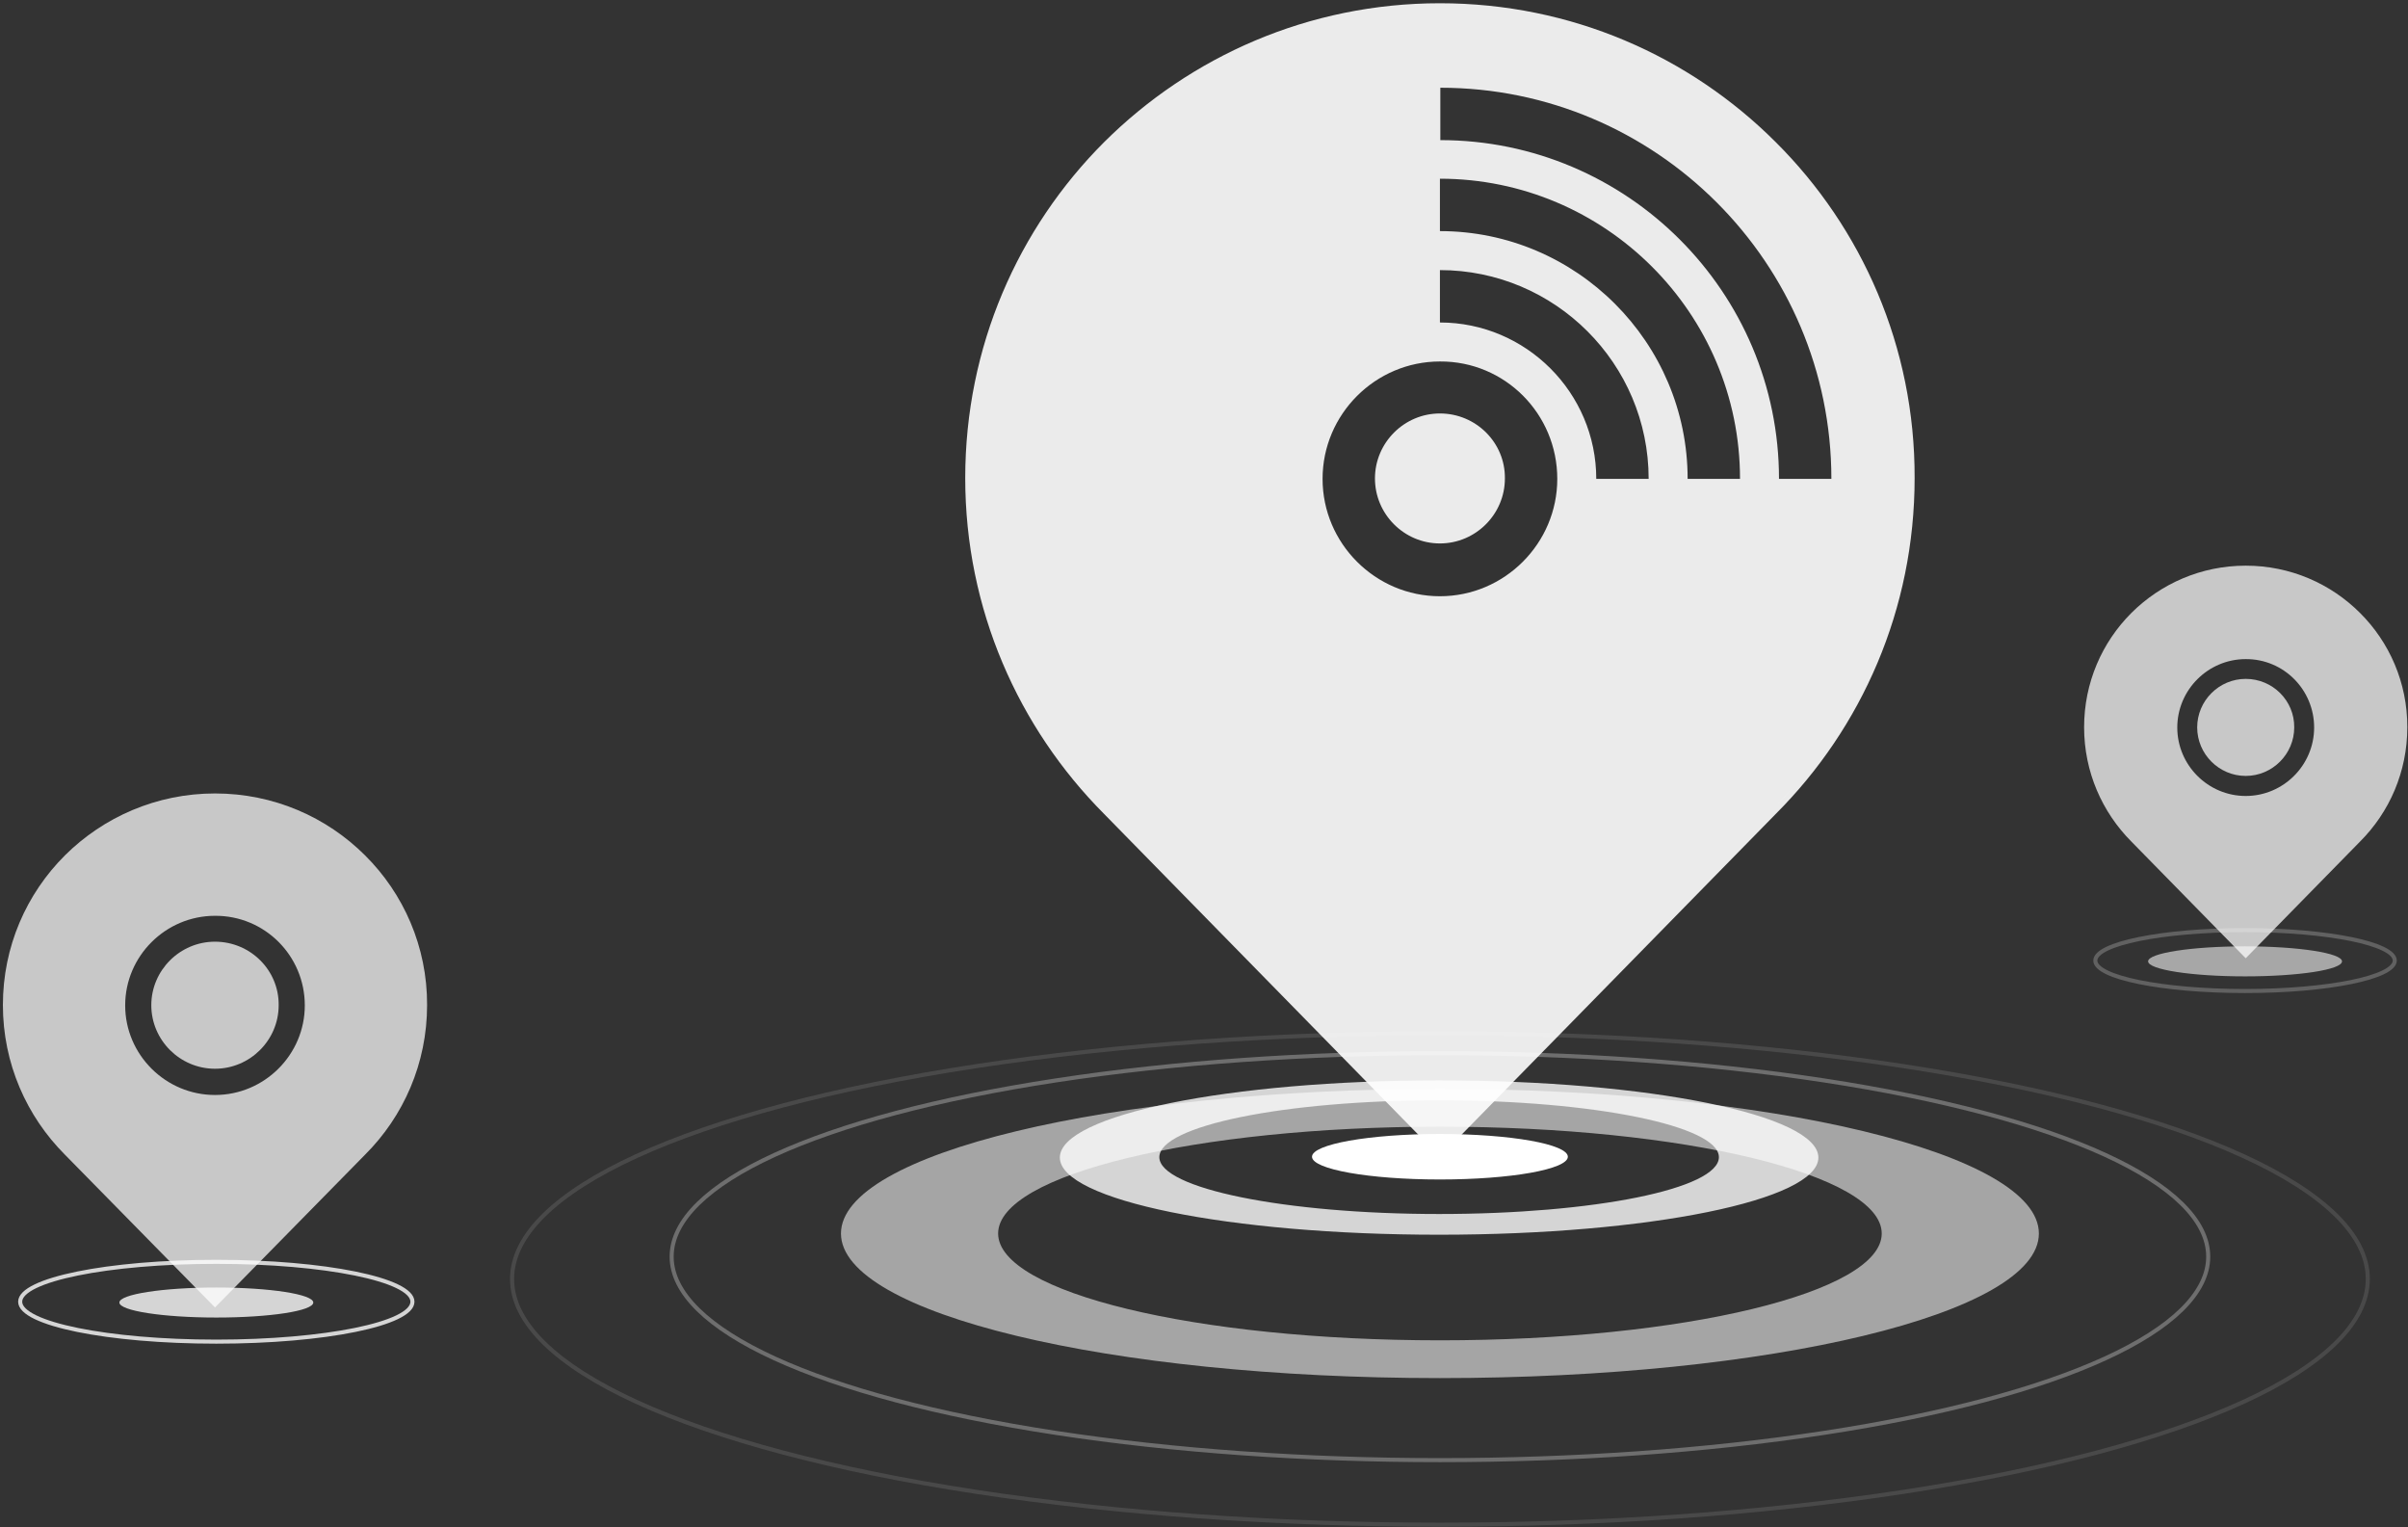 <?xml version="1.0" encoding="UTF-8"?>
<svg width="593px" height="376px" viewBox="0 0 593 376" version="1.1" xmlns="http://www.w3.org/2000/svg" xmlns:xlink="http://www.w3.org/1999/xlink">
    <rect x="0" y="0" width="593" height="376" fill="#333333" stroke="none"/>
    <!-- Generator: sketchtool 41.2 (35397) - http://www.bohemiancoding.com/sketch -->
    <title>6C952277-DDB2-4B02-937B-FE0660157583</title>
    <desc>Created with sketchtool.</desc>
    <defs></defs>
    <g id="Page-1" stroke="none" stroke-width="1" fill="none" fill-rule="evenodd">
        <g id="解决方案_移动-APP" transform="translate(-706, -201)">
            <g id="Header">
                <g id="banner_app" transform="translate(706, 201)">
                    <path d="M354.4,266 C302.8,266 261,274.5 261,285 C261,295.5 302.8,304 354.4,304 C406,304 447.8,295.5 447.8,285 C447.8,274.5 406,266 354.4,266 Z M354.4,298.9 C316.4,298.9 285.5,292.6 285.5,284.9 C285.5,277.2 316.3,270.9 354.4,270.9 C392.4,270.9 423.3,277.2 423.3,284.9 C423.3,292.7 392.5,298.9 354.4,298.9 Z" id="Shape" fill="#FFFFFF" opacity="0.79"></path>
                    <path d="M53.268,310.675 C26.584,310.675 4.968,315.07 4.968,320.5 C4.968,325.93 26.584,330.325 53.268,330.325 C79.952,330.325 101.568,325.93 101.568,320.5 C101.568,315.07 79.952,310.675 53.268,310.675 Z" id="Shape-Copy" stroke="#FFFFFF" opacity="0.79"></path>
                    <path d="M552.868,229 C532.5,229 516,232.355 516,236.5 C516,240.645 532.5,244 552.868,244 C573.237,244 589.737,240.645 589.737,236.5 C589.737,232.355 573.237,229 552.868,229 Z" id="Shape-Copy-2" stroke="#FFFFFF" opacity="0.224"></path>
                    <path d="M53.275,324.391 C40.107,324.391 29.4,322.728 29.4,320.695 C29.4,318.663 40.073,317 53.275,317 C66.443,317 77.15,318.663 77.15,320.695 C77.15,322.754 66.477,324.391 53.275,324.391 Z" id="Path" fill="#FFFFFF" opacity="0.79"></path>
                    <path d="M552.875,240.391 C539.707,240.391 529,238.728 529,236.695 C529,234.663 539.673,233 552.875,233 C566.043,233 576.75,234.663 576.75,236.695 C576.75,238.754 566.077,240.391 552.875,240.391 Z" id="Path-Copy" fill="#FFFFFF" opacity="0.568"></path>
                    <ellipse id="Oval" fill="#FFFFFF" cx="354.6" cy="284.8" rx="31.5" ry="5.6"></ellipse>
                    <path d="M354.6,268.1 C273.1,268.1 207.1,284 207.1,303.7 C207.1,323.4 273.1,339.3 354.6,339.3 C436.1,339.3 502.1,323.4 502.1,303.7 C502.1,284 436.1,268.1 354.6,268.1 Z M354.6,330 C294.5,330 245.8,318.2 245.8,303.7 C245.8,289.2 294.5,277.4 354.6,277.4 C414.7,277.4 463.4,289.2 463.4,303.7 C463.4,318.2 414.7,330 354.6,330 Z" id="Shape" fill="#FFFFFF" opacity="0.56"></path>
                    <ellipse id="Oval" stroke="#FFFFFF" opacity="0.29" cx="354.6" cy="309.4" rx="189.2" ry="50.1"></ellipse>
                    <ellipse id="Oval" stroke="#FFFFFF" opacity="0.11" cx="354.6" cy="314.9" rx="228.5" ry="60.5"></ellipse>
                    <g id="Group" opacity="0.9" transform="translate(237, 0)" fill="#FFFFFF">
                        <path d="M200.3,35 C179.1,13.8 149.9,0.8 117.6,0.8 C85.3,0.8 56.1,13.9 34.9,35 C13.7,56.2 0.7,85.4 0.7,117.7 C0.7,150 13.8,179.2 34.9,200.4 L117.6,284.8 L117.6,284.8 L200.3,200.4 C221.5,179.2 234.5,150 234.5,117.7 C234.6,85.4 221.5,56.1 200.3,35 Z M146.5,117.9 C146.5,133.8 133.5,146.8 117.6,146.8 C101.7,146.8 88.7,133.8 88.7,117.9 C88.7,102 101.7,89 117.6,89 L117.6,89 C133.6,88.9 146.5,101.9 146.5,117.9 L146.5,117.9 Z M156.1,117.9 L156.1,117.9 C156.1,96.7 138.8,79.4 117.6,79.4 L117.6,66.5 C145.9,66.5 169,89.5 169,117.9 L169,117.9 L156.1,117.9 Z M178.6,117.9 L178.6,117.9 C178.6,84.3 151.2,56.9 117.6,56.9 L117.6,44 C158.3,44 191.5,77.1 191.5,117.9 L191.5,117.9 L178.6,117.9 Z M201.1,117.9 L201.1,117.9 C201.1,71.9 163.7,34.5 117.7,34.5 L117.7,21.6 C170.8,21.6 214,64.8 214,117.9 L214,117.9 L201.1,117.9 Z" id="Shape"></path>
                        <path d="M117.6,101.8 L117.6,101.8 C108.8,101.8 101.6,109 101.6,117.8 C101.6,126.6 108.8,133.8 117.6,133.8 C126.4,133.8 133.6,126.6 133.6,117.8 L133.6,117.8 C133.7,109 126.5,101.8 117.6,101.8 Z" id="Shape"></path>
                    </g>
                    <g id="Group-Copy" opacity="0.728" transform="translate(0.4, 195)" fill="#FFFFFF">
                        <path d="M89.496,15.596 C80.023,6.149 66.977,0.356 52.545,0.356 C38.113,0.356 25.066,6.194 15.594,15.596 C6.121,25.044 0.313,38.055 0.313,52.449 C0.313,66.842 6.166,79.854 15.594,89.301 L52.545,126.911 L52.545,126.911 L89.496,89.301 C98.968,79.854 104.777,66.842 104.777,52.449 C104.821,38.055 98.968,24.999 89.496,15.596 Z M74.661,52.538 C74.661,64.674 64.713,74.596 52.545,74.596 C40.377,74.596 30.428,64.674 30.428,52.538 C30.428,40.402 40.377,30.48 52.545,30.48 L52.545,30.48 C64.789,30.404 74.661,40.326 74.661,52.538 L74.661,52.538 Z" id="Shape"></path>
                        <path d="M52.544,36.852 L52.544,36.852 C43.919,36.852 36.861,43.891 36.861,52.493 C36.861,61.096 43.919,68.134 52.544,68.134 C61.17,68.134 68.227,61.096 68.227,52.493 L68.227,52.493 C68.325,43.891 61.268,36.852 52.544,36.852 Z" id="Shape"></path>
                    </g>
                    <g id="Group-Copy-2" opacity="0.728" transform="translate(513, 139)" fill="#FFFFFF">
                        <path d="M68.187,11.912 C60.97,4.697 51.03,0.272 40.034,0.272 C29.038,0.272 19.098,4.731 11.881,11.912 C4.664,19.128 0.238,29.066 0.238,40.059 C0.238,51.053 4.698,60.991 11.881,68.206 L40.034,96.932 L40.034,96.932 L68.187,68.206 C75.404,60.991 79.83,51.053 79.83,40.059 C79.864,29.066 75.404,19.094 68.187,11.912 Z M56.885,40.127 C56.885,49.396 49.305,56.975 40.034,56.975 C30.763,56.975 23.183,49.396 23.183,40.127 C23.183,30.859 30.763,23.28 40.034,23.28 L40.034,23.28 C49.363,23.222 56.885,30.8 56.885,40.127 L56.885,40.127 Z" id="Shape"></path>
                        <path d="M40.034,28.147 L40.034,28.147 C33.462,28.147 28.085,33.523 28.085,40.093 C28.085,46.664 33.462,52.04 40.034,52.04 C46.606,52.04 51.983,46.664 51.983,40.093 L51.983,40.093 C52.057,33.523 46.68,28.147 40.034,28.147 Z" id="Shape"></path>
                    </g>
                    <path d="M437.3,198.4 C438.7,197 440,195.6 441.3,194.2" id="Shape" fill="#FFFFFF"></path>
                </g>
            </g>
        </g>
    </g>
</svg>